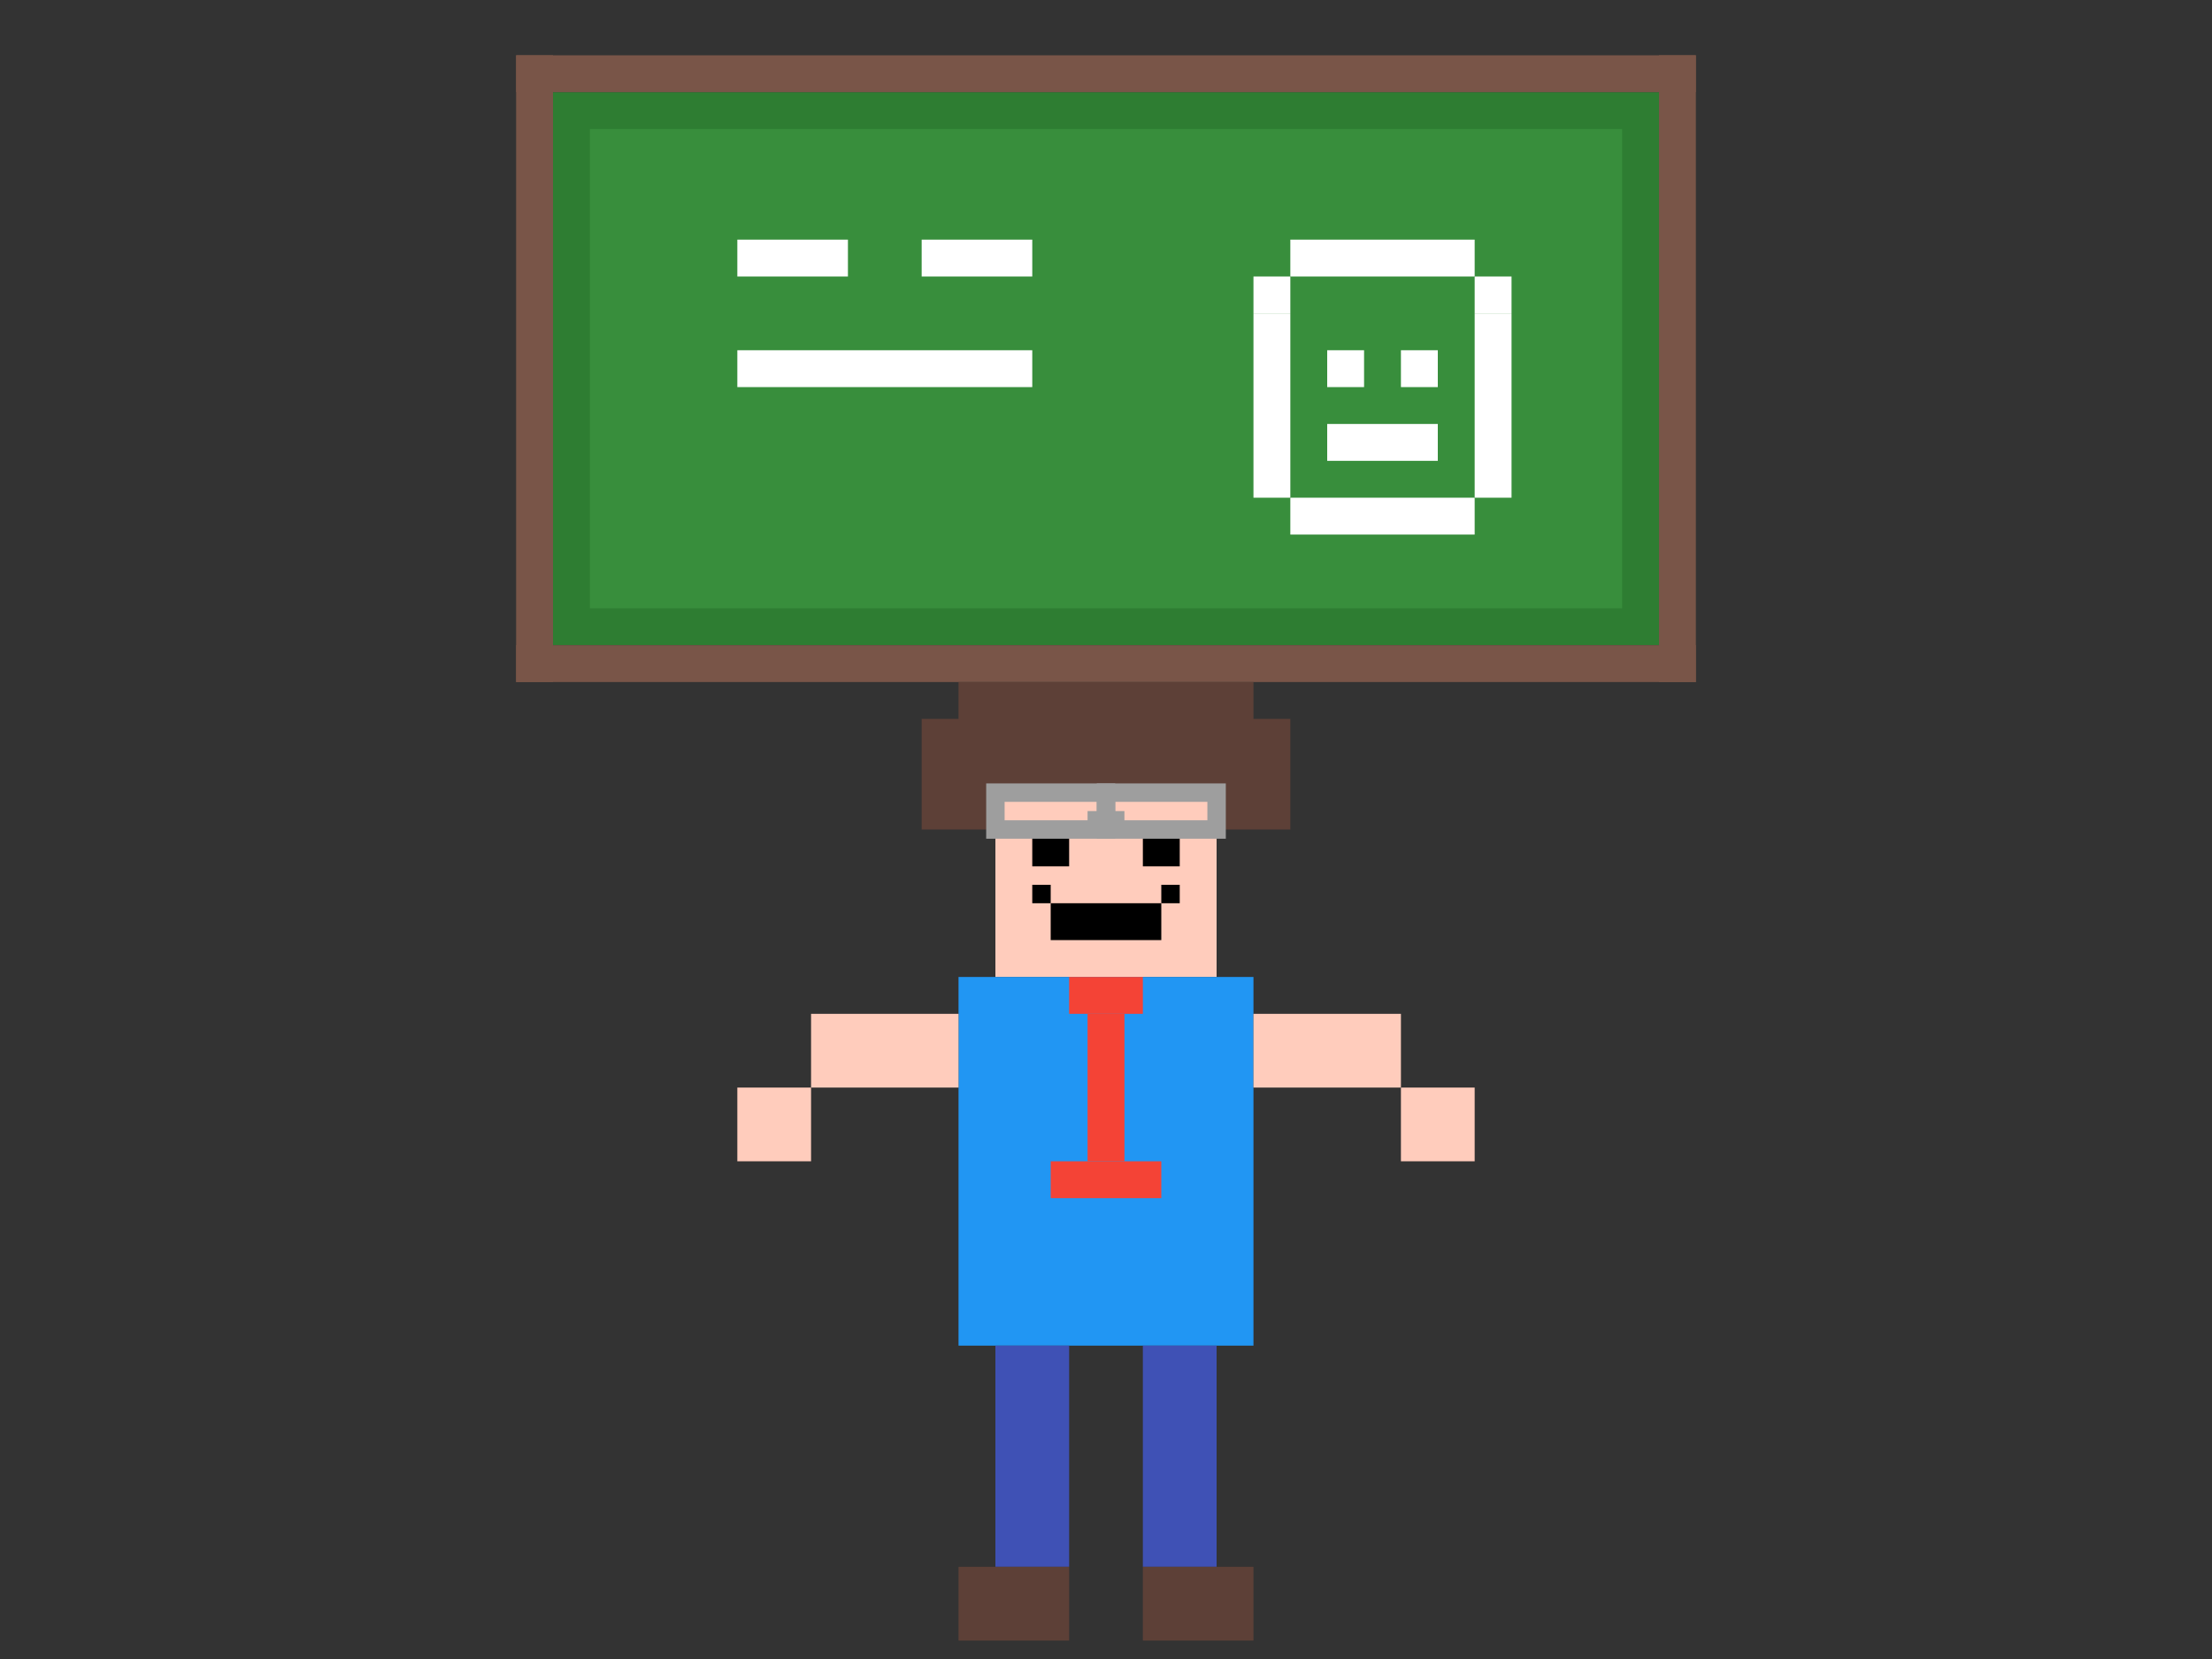 <?xml version="1.0" encoding="UTF-8"?>
<svg width="120" height="90" viewBox="0 0 120 90" xmlns="http://www.w3.org/2000/svg">
  <rect x="0" y="0" width="120" height="90" fill="#333333" stroke="none"/>
  <!-- Transparent background -->
  <rect width="120" height="90" fill="none"/>
  
  <!-- Main teacher sprite - 16-bit pixel art style -->
  <g transform="translate(30, 5)">
    <!-- Chalkboard - pixel art style -->
    <rect x="0" y="0" width="60" height="30" fill="#2E7D32"/>
    <rect x="2" y="2" width="56" height="26" fill="#388E3C"/>
    
    <!-- Chalkboard frame - pixel blocks -->
    <rect x="-2" y="-2" width="64" height="2" fill="#795548"/>
    <rect x="-2" y="30" width="64" height="2" fill="#795548"/>
    <rect x="-2" y="-2" width="2" height="34" fill="#795548"/>
    <rect x="60" y="-2" width="2" height="34" fill="#795548"/>
    
    <!-- Math equation pixels - no text, just pixel symbols -->
    <rect x="10" y="8" width="6" height="2" fill="#FFFFFF"/>
    <rect x="20" y="8" width="6" height="2" fill="#FFFFFF"/>
    <rect x="10" y="14" width="16" height="2" fill="#FFFFFF"/>
    
    <!-- Happy face on board - pixel art -->
    <rect x="38" y="10" width="14" height="14" fill="none"/>
    <rect x="38" y="10" width="2" height="2" fill="#FFFFFF"/>
    <rect x="40" y="8" width="10" height="2" fill="#FFFFFF"/>
    <rect x="50" y="10" width="2" height="2" fill="#FFFFFF"/>
    <rect x="38" y="12" width="2" height="10" fill="#FFFFFF"/>
    <rect x="50" y="12" width="2" height="10" fill="#FFFFFF"/>
    <rect x="40" y="22" width="10" height="2" fill="#FFFFFF"/>
    <rect x="42" y="14" width="2" height="2" fill="#FFFFFF"/>
    <rect x="46" y="14" width="2" height="2" fill="#FFFFFF"/>
    <rect x="42" y="18" width="6" height="2" fill="#FFFFFF"/>
    
    <!-- Teacher's head - pixel blocks -->
    <rect x="24" y="36" width="12" height="12" fill="#FFCCBC"/>
    
    <!-- Teacher's hair - pixel blocks -->
    <rect x="22" y="32" width="16" height="6" fill="#5D4037"/>
    <rect x="20" y="34" width="4" height="6" fill="#5D4037"/>
    <rect x="36" y="34" width="4" height="6" fill="#5D4037"/>
    
    <!-- Teacher's eyes - pixel dots -->
    <rect x="26" y="40" width="2" height="2" fill="#000000"/>
    <rect x="32" y="40" width="2" height="2" fill="#000000"/>
    
    <!-- Teacher's glasses - pixel frames -->
    <rect x="24" y="38" width="6" height="2" fill="none" stroke="#9E9E9E" stroke-width="1"/>
    <rect x="30" y="38" width="6" height="2" fill="none" stroke="#9E9E9E" stroke-width="1"/>
    <rect x="29" y="39" width="2" height="1" fill="#9E9E9E"/>
    
    <!-- Teacher's smile - pixel line (emphasized for "simpático") -->
    <rect x="27" y="44" width="6" height="2" fill="#000000"/>
    <rect x="26" y="43" width="1" height="1" fill="#000000"/>
    <rect x="33" y="43" width="1" height="1" fill="#000000"/>
    
    <!-- Teacher's body - pixel blocks -->
    <rect x="22" y="48" width="16" height="20" fill="#2196F3"/>
    
    <!-- Teacher's tie - pixel blocks -->
    <rect x="28" y="48" width="4" height="2" fill="#F44336"/>
    <rect x="29" y="50" width="2" height="8" fill="#F44336"/>
    <rect x="27" y="58" width="6" height="2" fill="#F44336"/>
    
    <!-- Teacher's arms - pixel blocks (welcoming position) -->
    <rect x="14" y="50" width="8" height="4" fill="#FFCCBC"/>
    <rect x="38" y="50" width="8" height="4" fill="#FFCCBC"/>
    <rect x="10" y="54" width="4" height="4" fill="#FFCCBC"/>
    <rect x="46" y="54" width="4" height="4" fill="#FFCCBC"/>
    
    <!-- Teacher's legs - pixel blocks -->
    <rect x="24" y="68" width="4" height="12" fill="#3F51B5"/>
    <rect x="32" y="68" width="4" height="12" fill="#3F51B5"/>
    
    <!-- Teacher's shoes - pixel blocks -->
    <rect x="22" y="80" width="6" height="4" fill="#5D4037"/>
    <rect x="32" y="80" width="6" height="4" fill="#5D4037"/>
  </g>
</svg> 